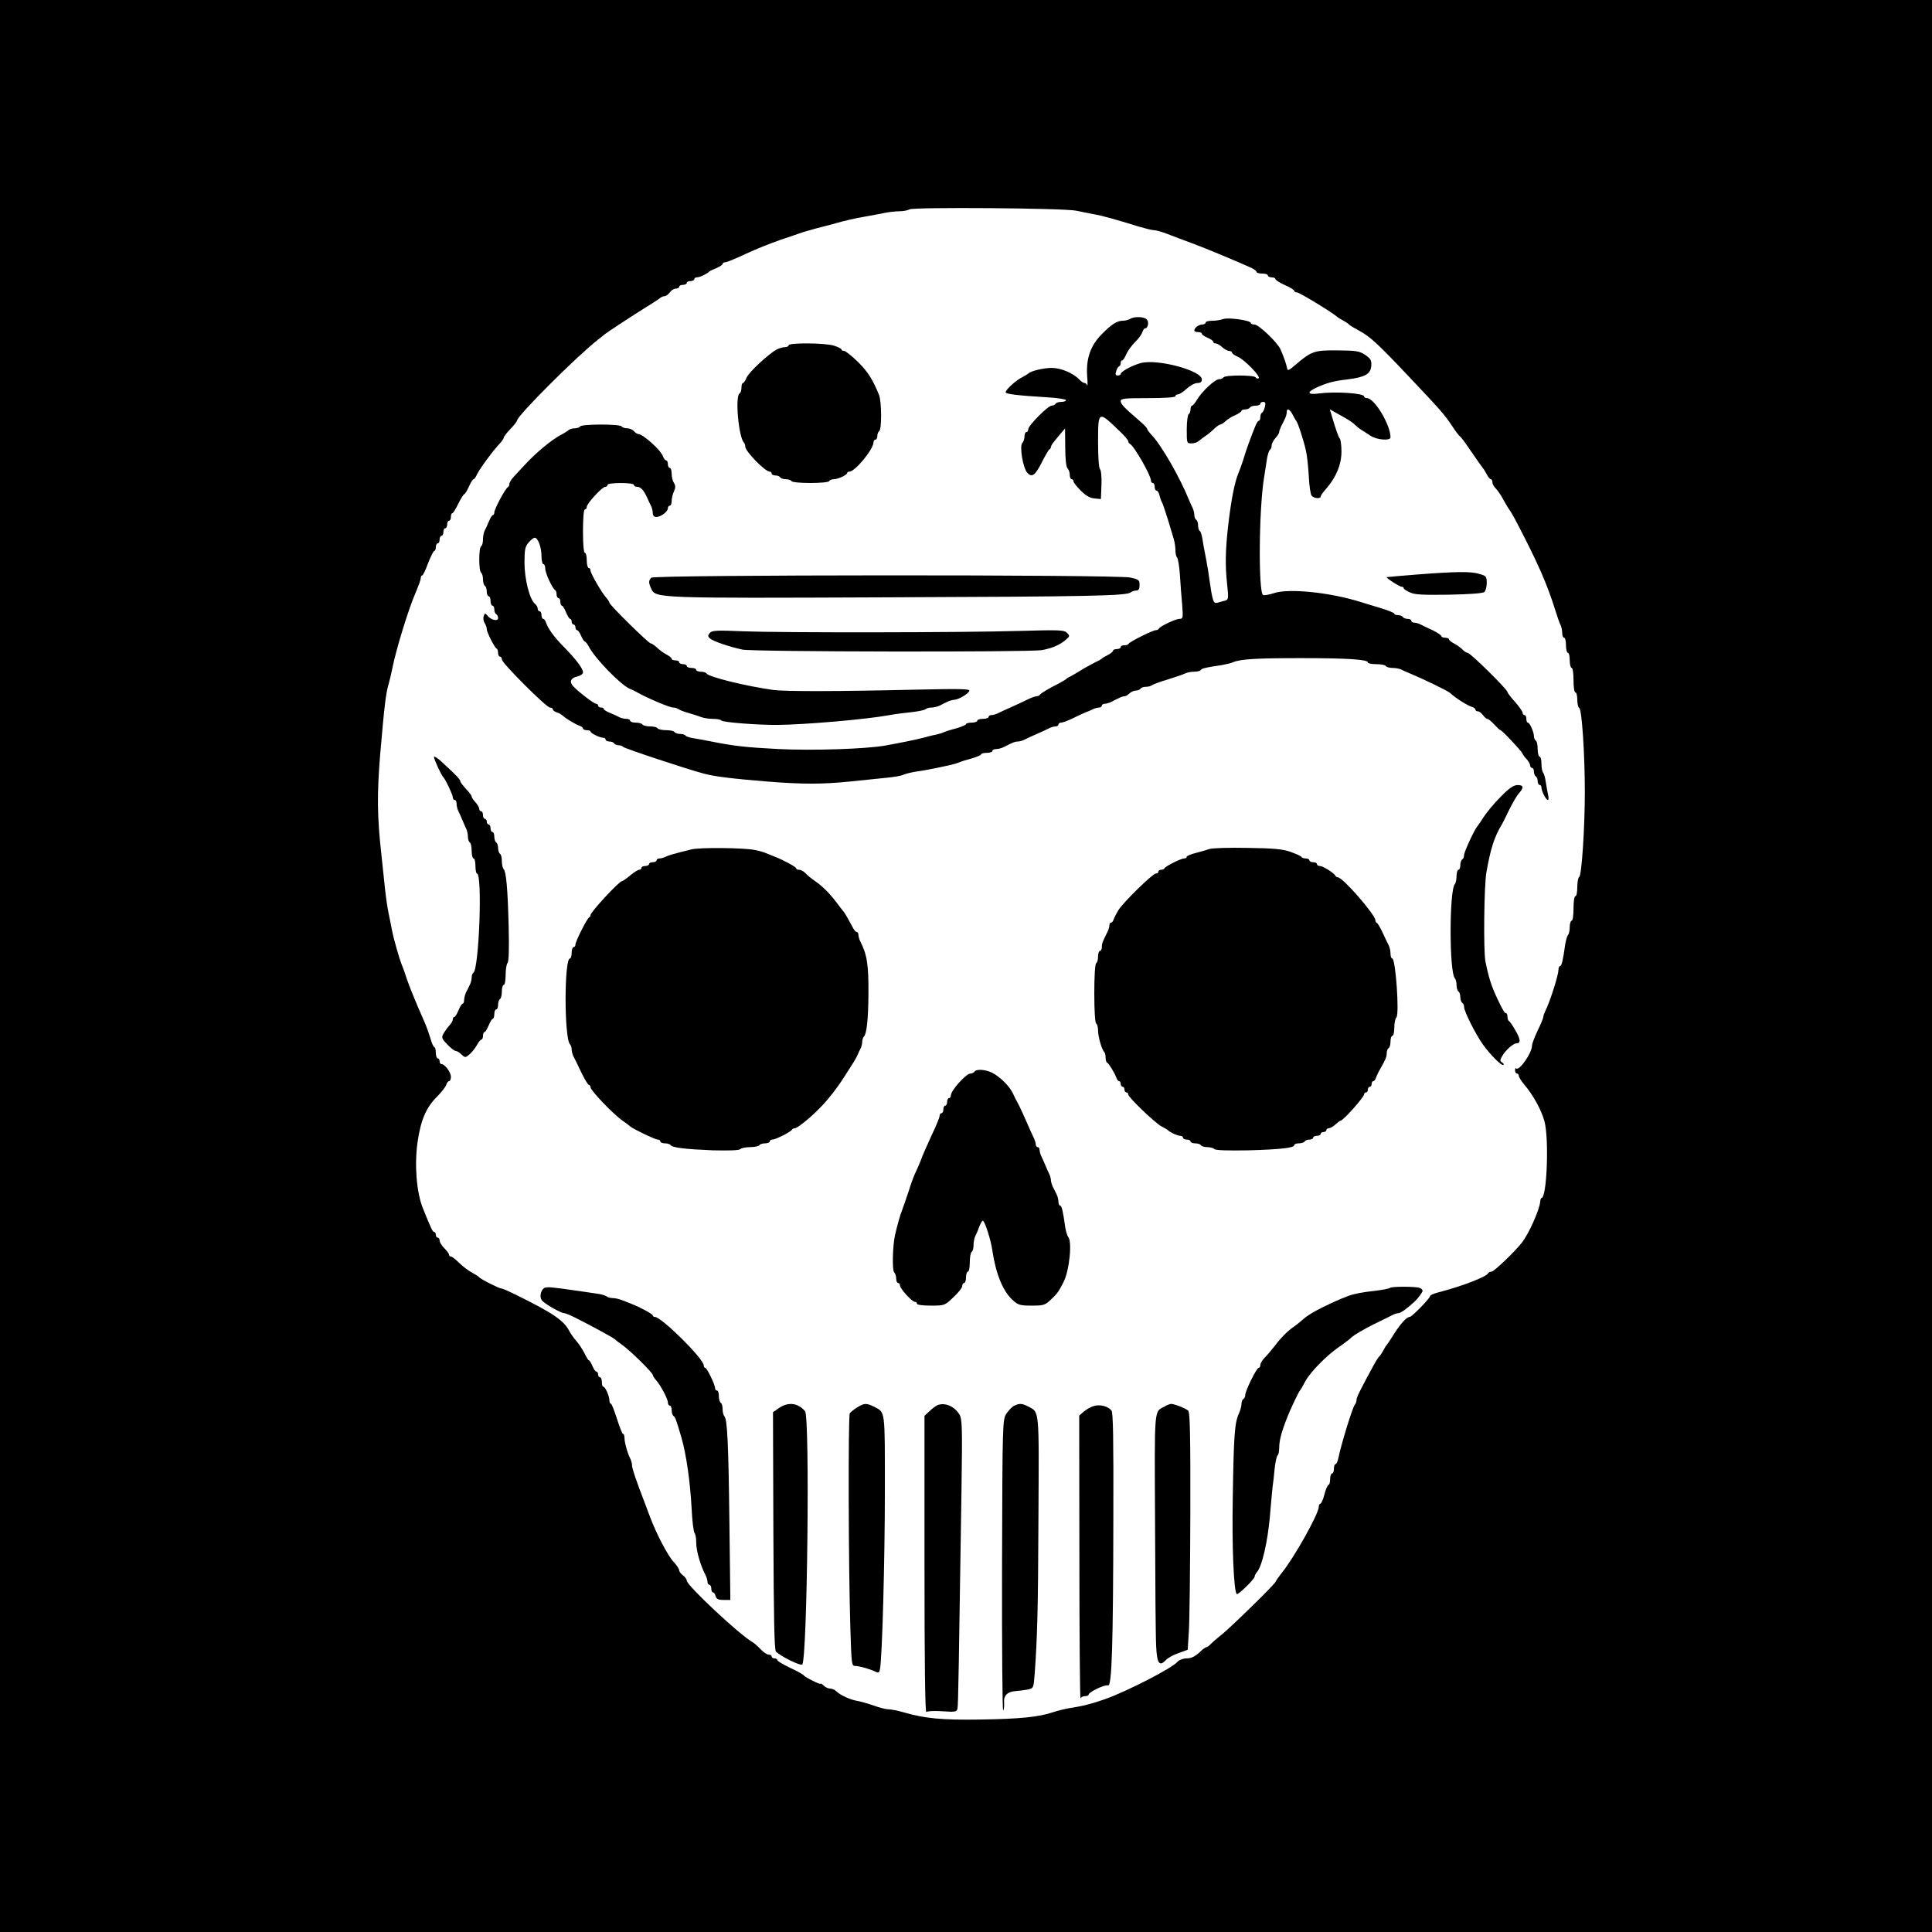 <?xml version="1.0" standalone="no"?>
<!DOCTYPE svg PUBLIC "-//W3C//DTD SVG 20010904//EN"
 "http://www.w3.org/TR/2001/REC-SVG-20010904/DTD/svg10.dtd">
<svg version="1.0" xmlns="http://www.w3.org/2000/svg"
 width="1024pt" height="1024pt" viewBox="0 0 1024 1024"
 preserveAspectRatio="xMidYMid meet">
<g transform="translate(0,1024) scale(0.1,-0.1)"
fill="#000000" stroke="none">
<path d="M0 5120 l0 -5120 5120 0 5120 0 0 5120 0 5120 -5120 0 -5120 0 0
-5120z m5705 4003 c28 -6 68 -14 90 -18 40 -6 126 -30 241 -66 34 -10 70 -19
80 -19 11 0 44 -9 74 -21 30 -12 89 -34 130 -49 71 -26 252 -102 313 -130 15
-7 27 -17 27 -22 0 -4 14 -8 30 -8 17 0 30 -4 30 -10 0 -5 9 -10 20 -10 11 0
20 -4 20 -9 0 -5 23 -20 50 -32 28 -12 50 -26 50 -31 0 -4 7 -8 15 -8 12 0
178 -101 211 -128 5 -5 21 -15 35 -22 13 -7 26 -16 29 -20 3 -4 28 -19 56 -34
57 -31 99 -70 266 -247 160 -169 184 -196 224 -256 18 -28 37 -53 41 -55 5 -1
32 -39 62 -83 30 -44 57 -82 60 -85 3 -3 12 -17 20 -32 8 -16 18 -28 23 -28 4
0 8 -7 8 -16 0 -9 8 -24 18 -33 9 -9 28 -36 41 -61 14 -25 27 -47 30 -50 3 -3
23 -36 43 -75 108 -207 157 -318 200 -455 11 -36 24 -73 29 -82 5 -10 9 -29 9
-43 0 -14 5 -25 10 -25 6 0 10 -18 10 -40 0 -22 5 -40 10 -40 6 0 10 -18 10
-40 0 -22 5 -40 10 -40 6 0 10 -28 10 -65 0 -37 4 -65 10 -65 6 0 10 -18 10
-39 0 -22 5 -41 10 -43 14 -4 30 -245 30 -443 0 -194 -17 -449 -30 -453 -5 -2
-10 -26 -10 -53 0 -27 -4 -49 -10 -49 -6 0 -10 -28 -10 -65 0 -37 -4 -65 -10
-65 -5 0 -10 -15 -10 -33 0 -18 -4 -37 -9 -42 -5 -6 -11 -28 -15 -50 -12 -87
-19 -115 -27 -115 -5 0 -9 -10 -9 -21 0 -29 -46 -172 -71 -221 -5 -10 -9 -22
-9 -28 0 -5 -13 -38 -30 -72 -16 -34 -30 -70 -30 -80 0 -39 -68 -136 -84 -121
-3 4 -6 -1 -6 -10 0 -10 5 -17 10 -17 6 0 10 -6 10 -12 0 -7 14 -29 30 -48 45
-52 90 -134 106 -193 25 -94 13 -407 -16 -407 -3 0 -6 -10 -7 -22 -4 -42 -61
-170 -98 -216 -38 -48 -147 -152 -159 -152 -8 0 -16 -4 -18 -8 -8 -19 -140
-70 -265 -102 -24 -6 -43 -15 -43 -19 0 -12 -97 -111 -108 -111 -16 0 -47 -34
-80 -85 -17 -27 -35 -55 -40 -61 -5 -5 -15 -21 -22 -35 -7 -13 -16 -26 -20
-29 -4 -3 -18 -25 -31 -49 -72 -133 -89 -167 -89 -181 0 -9 -4 -20 -9 -25 -12
-13 -74 -215 -87 -282 -4 -18 -10 -33 -15 -33 -5 0 -9 -11 -9 -25 0 -14 -4
-25 -10 -25 -5 0 -10 -13 -10 -30 0 -16 -4 -30 -8 -30 -5 0 -15 -23 -22 -50
-7 -28 -17 -50 -22 -50 -4 0 -8 -7 -8 -16 0 -37 -131 -271 -198 -353 -15 -19
-29 -39 -31 -45 -6 -15 -248 -252 -291 -284 -19 -15 -42 -35 -51 -44 -9 -10
-20 -18 -23 -18 -4 0 -13 -6 -21 -12 -38 -37 -58 -48 -86 -48 -18 0 -39 -8
-48 -18 -30 -35 -269 -157 -384 -198 -72 -25 -118 -37 -191 -48 -22 -4 -60
-13 -84 -21 -75 -26 -179 -36 -387 -39 -202 -3 -290 5 -405 38 -30 9 -66 16
-80 16 -14 0 -49 9 -79 20 -29 10 -69 22 -88 25 -37 6 -89 30 -111 51 -7 8
-22 14 -32 14 -10 0 -26 7 -34 16 -9 8 -16 13 -16 10 0 -8 -83 34 -90 44 -3 5
-35 23 -72 40 -38 18 -68 36 -68 41 0 5 -7 9 -15 9 -8 0 -15 5 -15 10 0 6 -7
10 -16 10 -9 0 -28 13 -42 28 -15 16 -34 33 -43 38 -68 38 -349 301 -349 326
0 8 -9 20 -20 28 -11 8 -20 20 -20 27 0 7 -14 28 -30 45 -29 30 -93 152 -125
239 -8 21 -21 56 -29 77 -44 114 -66 179 -66 195 0 9 -4 25 -9 35 -15 29 -31
87 -31 110 0 12 -3 22 -8 22 -4 0 -18 36 -32 80 -14 44 -28 80 -32 80 -5 0 -8
8 -8 18 0 22 -22 72 -32 72 -5 0 -8 11 -8 25 0 14 -4 25 -10 25 -5 0 -10 7
-10 15 0 8 -4 15 -9 15 -5 0 -14 13 -21 30 -7 16 -15 30 -19 30 -3 0 -14 18
-24 39 -11 21 -29 49 -42 63 -12 14 -30 38 -38 54 -28 54 -84 93 -270 185 -43
22 -82 39 -88 39 -12 0 -112 50 -119 60 -3 4 -20 15 -37 24 -18 9 -48 32 -68
51 -19 19 -39 35 -45 35 -5 0 -10 4 -10 10 0 5 -11 20 -25 34 -14 14 -25 32
-25 41 0 8 -4 15 -10 15 -5 0 -10 7 -10 15 0 8 -4 15 -8 15 -9 0 -16 15 -61
127 -33 82 -45 228 -28 348 17 118 45 184 103 242 23 23 45 51 49 62 3 12 11
21 16 21 5 0 9 10 9 23 0 24 -33 67 -50 67 -6 0 -10 7 -10 15 0 8 -4 15 -10
15 -5 0 -10 14 -10 30 0 17 -4 30 -8 30 -4 0 -14 21 -21 48 -8 26 -22 65 -32
87 -49 111 -79 185 -94 230 -9 28 -20 59 -25 70 -13 32 -43 136 -52 183 -4 23
-13 63 -18 90 -6 26 -15 88 -20 137 -5 50 -14 131 -19 180 -22 196 -23 318 -6
525 22 257 30 325 45 375 6 22 15 58 19 80 18 95 88 325 128 413 12 29 23 59
23 67 0 8 3 15 8 15 4 0 18 29 31 65 14 36 29 65 33 65 4 0 8 9 8 20 0 11 5
20 10 20 6 0 10 9 10 20 0 11 5 20 10 20 6 0 10 9 10 20 0 11 5 20 10 20 6 0
10 9 10 20 0 11 5 20 10 20 6 0 10 9 10 20 0 11 3 20 8 20 4 0 18 23 31 50 14
28 28 50 31 50 4 0 15 18 25 40 10 22 21 40 25 40 4 0 12 11 18 25 14 30 87
129 120 163 12 13 22 27 22 32 0 5 16 26 35 46 19 19 35 40 35 44 0 25 315
340 430 430 14 11 30 23 35 28 18 14 126 85 204 134 42 26 81 51 88 57 7 6 18
11 25 11 8 0 20 9 28 20 8 11 22 20 32 20 10 0 18 5 18 10 0 6 9 10 20 10 11
0 20 5 20 10 0 6 9 10 20 10 11 0 20 5 20 10 0 6 7 10 15 10 15 0 54 19 65 31
3 3 20 11 38 18 17 8 32 17 32 22 0 5 7 9 15 9 8 0 56 20 107 44 51 24 134 57
183 74 50 17 104 35 120 41 17 5 48 14 70 20 22 5 72 19 110 29 39 11 102 26
140 32 39 7 89 16 112 21 23 5 59 9 80 9 21 0 45 5 53 10 20 13 819 7 885 -7z"/>
<path d="M5990 8550 c-8 -5 -25 -10 -38 -10 -32 0 -60 -18 -113 -72 -59 -59
-83 -129 -77 -220 3 -35 3 -57 0 -50 -2 6 -8 12 -14 12 -6 0 -18 8 -27 18 -32
34 -97 62 -147 62 -42 0 -111 -16 -124 -30 -3 -3 -18 -12 -33 -20 -33 -16 -87
-66 -87 -79 0 -10 64 -17 223 -27 53 -3 97 -10 97 -15 0 -5 -11 -9 -24 -9 -14
0 -28 -4 -31 -10 -3 -5 -13 -10 -21 -10 -19 0 -124 -105 -124 -125 0 -8 -4
-15 -10 -15 -5 0 -10 -10 -10 -23 0 -13 -5 -28 -11 -34 -17 -17 3 -136 27
-160 24 -25 41 -12 75 55 19 37 37 69 41 70 5 2 8 8 8 13 0 5 8 18 18 30 9 11
26 31 37 45 l20 23 1 -99 c0 -63 5 -105 12 -112 7 -7 12 -22 12 -35 0 -13 5
-23 10 -23 6 0 10 -5 10 -12 0 -6 18 -28 39 -49 27 -27 49 -39 73 -41 l33 -3
3 74 c2 42 -2 79 -8 85 -6 6 -10 64 -10 143 0 167 1 167 111 61 27 -25 49 -51
49 -56 0 -6 4 -12 8 -14 21 -8 112 -167 112 -194 0 -8 5 -14 10 -14 6 0 10 -9
10 -20 0 -11 4 -20 10 -20 5 0 13 -12 16 -27 4 -16 10 -32 14 -38 3 -5 16 -44
29 -85 12 -41 27 -89 32 -106 5 -17 9 -44 9 -60 0 -17 4 -34 9 -39 5 -6 12
-48 15 -95 3 -47 8 -118 12 -157 5 -68 4 -73 -14 -73 -21 0 -105 -40 -110 -52
-2 -5 -9 -8 -16 -8 -16 0 -140 -62 -144 -72 -2 -5 -12 -8 -23 -8 -10 0 -19 -4
-19 -10 0 -5 -9 -10 -20 -10 -11 0 -20 -4 -20 -8 0 -5 -12 -15 -27 -23 -16 -8
-30 -16 -33 -20 -3 -3 -21 -13 -40 -22 -19 -10 -53 -28 -75 -42 -22 -14 -47
-28 -55 -32 -8 -3 -17 -9 -20 -13 -3 -3 -34 -21 -70 -39 -36 -19 -66 -38 -68
-43 -2 -4 -10 -8 -17 -8 -7 0 -30 -8 -52 -19 -21 -10 -60 -29 -88 -41 -27 -12
-58 -26 -67 -31 -10 -5 -25 -9 -33 -9 -8 0 -15 -4 -15 -10 0 -5 -13 -10 -30
-10 -16 0 -30 -4 -30 -10 0 -5 -13 -10 -30 -10 -16 0 -30 -4 -30 -8 0 -4 -21
-13 -47 -21 -27 -7 -57 -16 -68 -21 -11 -5 -31 -11 -45 -14 -14 -2 -43 -10
-65 -16 -43 -11 -117 -26 -205 -42 -108 -18 -383 -27 -565 -18 -173 9 -235 16
-355 40 -30 6 -72 14 -93 17 -20 3 -40 9 -43 14 -3 5 -16 9 -29 9 -13 0 -27 5
-30 10 -3 6 -24 10 -45 10 -21 0 -42 5 -45 10 -3 6 -21 10 -40 10 -19 0 -37 5
-40 10 -3 6 -19 10 -36 10 -16 0 -29 5 -29 10 0 6 -9 10 -20 10 -11 0 -28 4
-38 9 -9 5 -32 16 -50 23 -17 7 -32 16 -32 20 0 5 -7 8 -15 8 -8 0 -15 5 -15
10 0 6 -5 10 -11 10 -11 0 -93 63 -121 93 -22 24 -13 44 23 52 17 4 29 13 29
22 0 20 -38 70 -104 137 -51 52 -82 95 -93 129 -3 9 -9 17 -14 17 -5 0 -9 9
-9 20 0 11 -4 20 -10 20 -5 0 -10 6 -10 14 0 7 -6 19 -14 25 -29 24 -56 131
-56 218 0 71 3 86 22 108 12 14 26 25 32 25 17 0 36 -50 36 -97 0 -24 5 -43
10 -43 6 0 10 -11 10 -24 0 -24 39 -108 53 -114 4 -2 7 -12 7 -23 0 -10 5 -19
10 -19 6 0 10 -9 10 -20 0 -11 4 -20 8 -20 5 0 14 -16 22 -35 8 -19 17 -35 22
-35 4 0 8 -7 8 -15 0 -8 5 -15 10 -15 6 0 10 -7 10 -15 0 -8 4 -15 9 -15 5 0
14 -13 21 -30 7 -16 16 -30 20 -30 3 0 13 -12 21 -27 31 -61 166 -200 214
-222 17 -7 37 -17 45 -22 54 -30 169 -79 188 -79 10 0 22 -4 28 -8 5 -5 29
-14 54 -21 25 -7 55 -17 68 -22 13 -5 40 -9 62 -9 21 0 41 -4 44 -9 6 -9 193
-24 296 -23 141 1 471 29 595 52 33 6 87 13 120 16 33 4 64 10 70 15 5 5 19 9
32 9 13 0 32 5 43 10 11 6 29 15 40 20 11 6 28 10 37 11 24 1 76 32 81 48 3
10 -50 11 -279 6 -424 -10 -697 -10 -759 -2 -149 21 -344 69 -356 88 -3 5 -16
9 -30 9 -13 0 -24 5 -24 10 0 6 -11 10 -25 10 -14 0 -25 5 -25 10 0 6 -9 10
-20 10 -11 0 -20 5 -20 10 0 6 -9 10 -20 10 -11 0 -20 4 -20 8 0 5 -12 15 -27
23 -16 8 -38 24 -51 37 -13 12 -27 22 -33 22 -11 0 -219 204 -219 216 0 4 -7
15 -15 24 -25 27 -85 131 -85 146 0 8 -4 14 -10 14 -5 0 -10 18 -10 40 0 22
-4 40 -10 40 -6 0 -10 45 -10 115 0 70 4 115 10 115 6 0 10 6 10 14 0 17 82
106 98 106 7 0 12 5 12 10 0 6 30 10 70 10 40 0 70 -4 70 -10 0 -5 7 -10 16
-10 19 0 35 -16 53 -55 7 -16 17 -38 22 -47 5 -10 9 -27 9 -38 0 -12 7 -20 18
-20 24 0 62 28 62 46 0 8 5 14 10 14 6 0 10 11 10 25 0 13 5 36 12 50 9 21 9
31 0 46 -7 10 -12 32 -12 49 0 16 -4 30 -10 30 -5 0 -10 9 -10 20 0 11 -4 20
-9 20 -5 0 -12 9 -16 19 -10 34 -107 121 -133 121 -5 0 -15 7 -22 15 -7 8 -23
15 -36 15 -12 0 -26 5 -29 10 -3 6 -52 10 -110 10 -58 0 -107 -4 -110 -10 -3
-5 -16 -10 -29 -10 -12 0 -26 -4 -32 -9 -5 -5 -25 -18 -45 -28 -45 -24 -129
-93 -183 -152 -23 -24 -51 -55 -63 -68 -13 -13 -23 -30 -23 -38 0 -7 -4 -15
-8 -17 -12 -4 -72 -116 -72 -134 0 -8 -3 -14 -8 -14 -4 0 -13 -15 -20 -32 -7
-18 -18 -41 -23 -50 -5 -10 -9 -31 -9 -47 0 -17 -4 -33 -10 -36 -13 -8 -13
-132 0 -140 5 -3 10 -19 10 -35 0 -16 5 -32 10 -35 6 -3 10 -17 10 -31 0 -13
5 -24 10 -24 6 0 10 -11 10 -25 0 -14 5 -25 10 -25 6 0 10 -9 10 -19 0 -11 4
-23 10 -26 6 -3 10 -13 10 -21 0 -19 -39 -10 -57 14 -11 13 -13 13 -19 -3 -4
-10 -2 -26 4 -36 7 -10 12 -25 12 -33 0 -17 42 -100 53 -104 4 -2 7 -12 7 -23
0 -10 5 -19 10 -19 6 0 10 -7 10 -15 0 -19 236 -255 255 -255 8 0 15 -4 15 -9
0 -5 9 -13 20 -16 11 -3 26 -12 33 -18 18 -17 69 -47 90 -54 9 -3 17 -9 17
-14 0 -5 9 -9 20 -9 11 0 20 -3 20 -7 0 -9 49 -33 67 -33 7 0 13 -4 13 -10 0
-5 9 -10 19 -10 11 0 23 -4 26 -10 3 -5 15 -10 25 -10 10 0 20 -4 22 -8 3 -7
331 -116 428 -142 59 -16 153 -27 335 -42 191 -15 291 -15 440 0 66 7 154 16
195 20 41 4 81 11 88 16 8 4 39 12 70 17 32 4 77 13 102 18 25 5 59 13 75 16
17 4 39 10 50 15 11 5 41 14 68 21 26 8 47 17 47 21 0 4 14 8 30 8 17 0 30 5
30 10 0 6 9 10 20 10 11 0 30 5 43 12 47 24 57 28 72 28 8 0 23 4 33 9 9 5 40
19 67 31 28 12 58 26 67 31 10 5 25 9 33 9 8 0 15 5 15 10 0 6 6 10 14 10 8 0
34 10 58 21 23 12 54 26 68 32 14 5 33 13 42 18 10 5 25 9 33 9 8 0 15 5 15
10 0 6 7 10 15 10 8 0 24 5 35 10 11 6 29 15 40 20 11 6 25 10 31 10 6 0 17 7
25 15 9 8 24 15 34 15 10 0 22 5 25 10 3 6 16 10 29 10 12 0 26 4 31 8 6 5 44
19 85 31 41 13 83 27 92 32 10 5 31 9 47 9 17 0 32 4 35 9 6 9 30 14 111 26
22 4 49 10 60 15 39 17 122 22 360 22 247 0 355 -7 355 -23 0 -5 20 -9 44 -9
25 0 48 -4 51 -10 3 -5 19 -10 36 -10 16 0 37 -4 47 -9 9 -5 28 -13 42 -19 82
-34 202 -93 215 -104 33 -30 90 -66 118 -75 9 -3 17 -9 17 -14 0 -5 6 -9 13
-9 7 0 19 -9 27 -20 8 -11 18 -20 23 -20 5 0 22 -13 37 -30 15 -16 30 -30 33
-30 8 0 111 -110 116 -123 2 -6 12 -20 23 -31 10 -11 18 -26 18 -33 0 -7 5
-13 10 -13 6 0 10 -9 10 -19 0 -11 5 -23 10 -26 6 -3 10 -15 10 -26 0 -10 5
-19 10 -19 6 0 10 -6 10 -13 0 -20 24 -67 34 -67 4 0 5 12 1 28 -3 15 -9 45
-12 67 -3 22 -9 44 -14 50 -5 5 -9 26 -9 47 0 21 -4 38 -10 38 -5 0 -10 18
-10 39 0 22 -4 43 -10 46 -5 3 -10 14 -10 24 0 21 -22 71 -32 71 -5 0 -8 9 -8
20 0 11 -4 20 -10 20 -5 0 -10 6 -10 13 0 6 -18 32 -40 57 -22 24 -40 48 -40
52 0 14 -197 208 -211 208 -6 0 -19 8 -28 18 -9 9 -28 23 -43 31 -16 8 -28 18
-28 23 0 4 -9 8 -20 8 -11 0 -20 4 -20 8 0 5 -21 19 -47 32 -27 12 -56 26 -65
31 -10 5 -25 9 -33 9 -8 0 -15 5 -15 10 0 6 -9 10 -19 10 -11 0 -23 5 -26 10
-3 6 -15 10 -26 10 -10 0 -19 3 -19 8 0 4 -35 18 -78 31 -42 12 -88 27 -102
31 -163 51 -382 73 -459 46 -24 -8 -49 -12 -56 -10 -26 10 -23 458 5 624 6 36
13 82 16 103 4 20 10 40 15 43 5 3 9 13 9 23 0 9 9 27 20 39 11 12 20 26 20
32 0 6 5 19 10 30 6 11 15 29 20 40 6 11 10 27 10 35 0 24 15 18 31 -12 8 -16
16 -30 19 -33 8 -7 41 -107 52 -160 6 -25 12 -85 15 -135 2 -49 9 -95 15 -102
12 -15 48 -18 48 -4 0 4 13 24 30 42 52 60 80 128 80 195 0 33 -4 64 -9 70 -7
8 -19 41 -46 132 l-7 23 35 -20 c19 -10 45 -25 58 -33 13 -7 31 -20 39 -28 8
-8 24 -21 35 -28 11 -7 34 -21 50 -32 33 -22 105 -27 105 -8 0 66 -85 208
-125 208 -8 0 -15 4 -15 9 0 17 -152 27 -237 16 -63 -9 -70 5 -17 30 54 25 92
36 165 44 94 12 123 28 127 71 2 30 -2 38 -32 59 -32 21 -47 23 -148 24 -124
1 -137 -4 -226 -80 -31 -27 -38 -29 -40 -15 -4 22 -21 70 -36 102 -16 36 -115
130 -137 130 -11 0 -19 3 -19 8 0 14 -120 31 -147 21 -13 -5 -40 -9 -59 -9
-19 0 -34 -4 -34 -10 0 -5 -8 -10 -18 -10 -19 0 -42 -18 -42 -32 0 -4 9 -8 20
-8 11 0 20 -4 20 -9 0 -5 14 -14 30 -21 17 -7 30 -16 30 -21 0 -5 6 -9 13 -9
7 0 23 -9 35 -20 12 -11 28 -20 37 -20 8 0 15 -4 15 -9 0 -5 13 -14 29 -21 35
-14 125 -106 112 -115 -5 -3 -12 -1 -16 5 -8 13 -162 13 -170 0 -3 -5 -14 -10
-24 -10 -22 0 -90 -64 -117 -109 -10 -17 -22 -31 -26 -31 -4 0 -8 -9 -8 -19 0
-11 -4 -23 -10 -26 -5 -3 -10 -40 -10 -81 0 -73 0 -74 26 -74 14 0 31 6 38 13
8 6 24 19 36 27 13 8 33 25 46 38 13 12 27 22 32 22 4 0 17 8 28 18 10 10 34
25 52 32 17 8 32 18 32 22 0 5 9 8 19 8 11 0 23 5 26 10 3 6 17 10 31 10 13 0
24 5 24 10 0 6 7 10 15 10 12 0 14 -7 9 -27 -4 -16 -11 -29 -16 -31 -4 -2 -8
-12 -8 -23 0 -10 -3 -19 -8 -19 -4 0 -12 -12 -18 -27 -23 -55 -53 -139 -64
-178 -7 -22 -18 -53 -25 -70 -21 -47 -40 -146 -56 -285 -14 -125 -16 -207 -5
-306 8 -76 7 -82 -10 -87 -11 -3 -29 -8 -40 -11 -23 -7 -27 4 -45 129 -4 33
-13 85 -19 115 -6 30 -14 72 -17 93 -3 20 -9 40 -14 43 -5 3 -9 16 -9 29 0 13
-4 27 -10 30 -5 3 -10 15 -10 26 0 10 -4 27 -9 37 -5 9 -13 28 -19 42 -48 119
-145 288 -196 342 -14 15 -26 31 -26 35 0 5 -18 24 -41 43 -79 68 -99 88 -99
104 0 14 19 16 145 16 90 0 145 4 145 10 0 6 6 10 14 10 8 0 28 14 46 30 18
17 43 30 56 30 17 0 24 6 24 19 0 47 -234 110 -323 87 -45 -12 -107 -45 -107
-58 0 -4 -7 -8 -16 -8 -11 0 -14 6 -8 23 3 12 11 24 15 25 5 2 9 10 9 18 0 8
3 14 8 14 4 0 14 14 21 32 8 18 29 47 47 65 18 17 35 41 39 53 3 11 10 20 15
20 14 0 21 32 9 46 -13 16 -67 18 -89 4z"/>
<path d="M4180 8410 c0 -5 -9 -10 -20 -10 -11 0 -30 -6 -43 -12 -46 -26 -146
-119 -159 -148 -7 -17 -16 -30 -20 -30 -5 0 -8 -11 -8 -24 0 -14 -4 -28 -10
-31 -25 -15 -5 -233 23 -261 4 -4 7 -13 7 -21 0 -25 105 -133 130 -133 5 0 10
-4 10 -10 0 -5 9 -10 19 -10 11 0 23 -4 26 -10 3 -5 17 -10 30 -10 13 0 27 -4
30 -10 3 -6 48 -10 100 -10 52 0 97 4 100 10 3 6 14 10 24 10 21 0 71 22 71
33 0 4 5 7 11 7 31 0 129 119 129 157 0 7 5 13 10 13 6 0 10 9 10 19 0 11 5
23 10 26 14 8 13 157 -1 192 -34 83 -60 124 -113 176 -32 31 -65 57 -72 57 -8
0 -14 3 -14 8 0 4 -18 13 -40 20 -48 15 -240 16 -240 2z"/>
<path d="M7510 7195 c-85 -7 -157 -13 -160 -14 -8 -2 68 -51 79 -51 6 0 11 -3
11 -8 0 -4 15 -14 33 -22 25 -12 68 -14 207 -12 105 2 179 7 187 14 7 6 13 27
13 48 0 34 -3 38 -39 48 -45 14 -121 13 -331 -3z"/>
<path d="M3452 7178 c-15 -15 -15 -27 0 -59 23 -50 32 -50 1243 -45 1099 4
1280 8 1299 27 6 5 18 9 28 9 13 0 18 8 18 29 0 27 -4 30 -50 40 -76 16 -2522
15 -2538 -1z"/>
<path d="M3762 6885 c-11 -13 -11 -18 0 -28 15 -15 103 -45 173 -60 57 -12
1512 -14 1585 -3 53 9 97 27 129 55 22 19 22 21 6 37 -15 15 -39 16 -248 10
-311 -9 -1261 -10 -1467 -2 -143 6 -167 5 -178 -9z"/>
<path d="M2300 6228 c0 -12 39 -97 50 -108 12 -12 50 -93 50 -106 0 -8 5 -14
10 -14 6 0 10 -9 10 -20 0 -11 4 -28 9 -38 5 -9 14 -30 21 -47 7 -16 16 -38
21 -47 5 -10 9 -29 9 -42 0 -14 5 -28 10 -31 6 -3 10 -24 10 -46 0 -21 5 -39
10 -39 6 0 10 -18 10 -40 0 -22 4 -40 8 -40 30 0 11 -507 -19 -526 -5 -3 -9
-14 -9 -25 0 -10 -4 -28 -10 -39 -5 -11 -14 -29 -20 -40 -5 -11 -10 -29 -10
-40 0 -11 -4 -20 -8 -20 -5 0 -14 -16 -22 -35 -8 -19 -17 -35 -22 -35 -4 0 -8
-6 -8 -13 0 -7 -8 -22 -19 -33 -10 -11 -24 -31 -31 -43 -11 -21 -8 -27 21 -57
18 -19 38 -34 44 -34 6 0 20 -8 31 -19 20 -18 21 -18 45 3 13 12 30 34 38 49
8 15 18 27 23 27 4 0 8 9 8 20 0 11 4 20 8 20 5 0 14 16 22 35 8 19 17 35 22
35 4 0 8 11 8 25 0 14 5 25 10 25 6 0 10 11 10 24 0 14 5 28 10 31 6 3 10 22
10 41 0 19 5 34 10 34 6 0 10 24 10 53 0 29 5 58 10 63 7 7 9 74 6 195 -5 199
-13 289 -27 303 -5 6 -9 25 -9 42 0 18 -4 36 -10 39 -5 3 -10 17 -10 30 0 13
-4 27 -10 30 -5 3 -10 17 -10 31 0 13 -4 24 -10 24 -5 0 -10 9 -10 20 0 11 -4
20 -10 20 -5 0 -10 7 -10 15 0 8 -4 15 -10 15 -5 0 -10 9 -10 20 0 11 -4 20
-10 20 -5 0 -10 6 -10 13 0 7 -9 23 -20 35 -11 12 -20 25 -20 30 0 5 -13 23
-30 40 -16 18 -30 36 -30 40 0 10 -19 30 -89 95 -28 27 -51 42 -51 35z"/>
<path d="M7954 6017 c-34 -34 -74 -82 -90 -107 -16 -25 -31 -47 -34 -50 -13
-13 -70 -135 -70 -151 0 -10 -4 -21 -10 -24 -5 -3 -10 -17 -10 -31 0 -13 -4
-24 -10 -24 -5 0 -10 -15 -10 -33 0 -18 -4 -37 -9 -43 -30 -32 -30 -467 0
-499 5 -5 9 -21 9 -36 0 -15 5 -31 10 -34 6 -3 10 -17 10 -30 0 -13 5 -27 10
-30 6 -3 10 -13 10 -22 0 -23 59 -141 99 -198 40 -56 102 -118 110 -109 3 3
-1 9 -8 13 -11 7 -11 13 0 32 15 29 59 69 76 69 24 0 23 21 -4 67 -15 27 -31
50 -35 51 -4 2 -8 12 -8 23 0 10 -3 19 -8 19 -7 0 -14 10 -46 77 -31 66 -46
112 -63 198 -11 58 -7 400 5 470 22 127 43 191 82 255 5 8 23 44 40 80 18 36
40 74 51 86 27 29 24 44 -8 43 -20 0 -45 -17 -89 -62z"/>
<path d="M3665 5738 c-102 -25 -121 -31 -137 -39 -10 -5 -25 -9 -33 -9 -8 0
-15 -4 -15 -10 0 -5 -9 -10 -20 -10 -11 0 -20 -4 -20 -10 0 -5 -9 -10 -20 -10
-11 0 -20 -4 -20 -10 0 -5 -6 -10 -12 -10 -7 0 -29 -14 -48 -30 -19 -16 -39
-30 -43 -30 -15 0 -167 -164 -167 -180 0 -5 -3 -10 -7 -12 -11 -4 -73 -128
-73 -144 0 -8 -4 -14 -10 -14 -5 0 -10 -13 -10 -30 0 -16 -4 -30 -9 -30 -31 0
-31 -422 0 -455 5 -5 9 -17 9 -27 0 -10 4 -26 9 -36 5 -9 24 -47 41 -84 18
-38 37 -68 41 -68 5 0 9 -6 9 -13 0 -17 122 -144 170 -177 19 -13 37 -27 40
-30 10 -11 132 -70 146 -70 8 0 14 -4 14 -10 0 -5 11 -10 24 -10 14 0 27 -4
30 -9 9 -14 79 -22 225 -28 87 -2 138 0 144 6 6 6 30 11 53 11 24 0 46 5 49
10 3 6 17 10 31 10 13 0 24 5 24 10 0 6 6 10 14 10 17 0 100 42 104 53 2 4 9
7 15 7 12 0 78 52 126 101 46 45 99 113 138 175 21 33 44 69 51 80 6 10 15 26
18 34 3 8 10 23 15 32 5 10 9 26 9 36 0 10 4 22 9 28 15 15 23 93 24 224 1
157 -7 210 -44 282 -5 10 -9 25 -9 33 0 8 -4 15 -9 15 -5 0 -16 12 -23 28 -19
36 -42 76 -48 82 -3 3 -17 21 -31 40 -38 51 -79 93 -119 120 -19 13 -42 32
-51 42 -9 10 -24 18 -33 18 -9 0 -16 3 -16 8 0 7 -72 46 -115 62 -11 4 -31 12
-45 18 -14 6 -41 14 -60 17 -60 12 -293 14 -335 3z"/>
<path d="M6410 5740 c-14 -5 -46 -14 -72 -21 -27 -6 -48 -16 -48 -20 0 -5 -6
-9 -14 -9 -17 0 -100 -42 -104 -52 -2 -5 -10 -8 -18 -8 -8 0 -14 -4 -14 -10 0
-5 -6 -10 -14 -10 -17 0 -174 -154 -199 -195 -10 -17 -21 -38 -24 -47 -3 -10
-9 -18 -14 -18 -5 0 -9 -7 -9 -15 0 -8 -5 -25 -12 -38 -24 -48 -28 -57 -28
-77 0 -11 -4 -20 -10 -20 -5 0 -10 -13 -10 -29 0 -17 -4 -33 -10 -36 -6 -4
-10 -68 -10 -160 0 -92 4 -156 10 -160 6 -3 10 -21 10 -38 0 -32 20 -101 33
-113 4 -4 7 -17 7 -30 0 -12 3 -24 8 -26 9 -4 41 -57 49 -80 3 -10 9 -18 14
-18 5 0 9 -7 9 -15 0 -8 5 -15 10 -15 6 0 10 -7 10 -15 0 -8 5 -15 10 -15 6 0
10 -5 10 -11 0 -15 142 -151 176 -169 16 -8 31 -17 34 -20 12 -12 51 -30 65
-30 8 0 15 -4 15 -10 0 -5 9 -10 20 -10 11 0 20 -4 20 -10 0 -5 11 -10 24 -10
14 0 28 -4 31 -10 3 -5 19 -10 34 -10 15 0 32 -5 37 -10 7 -7 70 -9 180 -7
174 5 244 13 244 28 0 5 11 9 24 9 14 0 28 5 31 10 3 6 15 10 26 10 10 0 19 5
19 10 0 6 9 10 20 10 11 0 20 5 20 10 0 6 7 10 15 10 8 0 15 5 15 10 0 6 6 10
13 10 7 0 23 9 35 20 12 11 24 20 27 20 14 0 125 125 125 140 0 5 5 10 10 10
6 0 10 7 10 15 0 8 5 15 10 15 6 0 10 7 10 15 0 8 4 15 9 15 5 0 11 8 14 18 3
9 13 31 23 47 28 50 34 64 34 84 0 11 5 23 10 26 6 3 10 19 10 36 0 16 5 29
10 29 6 0 10 19 10 43 0 24 5 48 11 54 17 17 -4 313 -22 313 -5 0 -9 11 -9 25
0 14 -4 33 -9 43 -5 9 -19 40 -32 67 -13 28 -27 52 -31 53 -5 2 -8 8 -8 14 0
29 -173 228 -199 228 -5 0 -11 4 -13 8 -6 14 -66 52 -82 52 -9 0 -16 5 -16 10
0 6 -9 10 -20 10 -11 0 -20 5 -20 10 0 6 -9 10 -19 10 -11 0 -21 4 -23 8 -1 4
-28 16 -58 27 -44 15 -89 19 -230 21 -96 2 -186 -1 -200 -6z"/>
<path d="M5165 4560 c-3 -5 -13 -10 -22 -10 -22 0 -103 -90 -103 -115 0 -8 -4
-15 -10 -15 -5 0 -10 -9 -10 -20 0 -11 -4 -20 -10 -20 -5 0 -10 -9 -10 -20 0
-11 -4 -20 -10 -20 -5 0 -10 -7 -10 -15 0 -8 -19 -54 -42 -102 -22 -49 -44
-97 -48 -108 -10 -28 -31 -77 -41 -97 -5 -10 -21 -53 -34 -95 -14 -43 -30 -87
-34 -98 -9 -21 -25 -78 -37 -130 -13 -57 -16 -187 -5 -198 6 -6 11 -21 11 -34
0 -13 5 -23 10 -23 6 0 10 -6 10 -13 0 -17 64 -87 79 -87 6 0 11 -4 11 -10 0
-6 31 -10 73 -10 73 0 74 0 120 44 26 24 47 51 47 60 0 9 5 16 10 16 6 0 10
14 10 30 0 17 5 30 10 30 6 0 10 22 10 49 0 28 5 53 10 56 6 3 10 19 10 36 0
16 4 37 9 47 5 9 15 32 21 50 7 17 15 32 19 32 10 0 43 -101 51 -160 18 -122
57 -217 109 -262 27 -25 39 -28 99 -28 63 0 71 2 103 33 32 30 41 42 66 92 31
60 47 217 24 240 -5 6 -11 28 -15 50 -12 87 -19 115 -27 115 -5 0 -9 9 -9 20
0 11 -4 29 -10 40 -5 11 -14 29 -20 40 -5 11 -10 27 -10 35 0 8 -4 23 -9 33
-5 9 -14 31 -21 47 -7 17 -16 38 -21 47 -5 10 -9 25 -9 33 0 8 -4 15 -10 15
-5 0 -10 6 -10 13 0 8 -6 27 -14 43 -8 16 -21 45 -29 64 -19 44 -45 101 -56
120 -5 8 -15 28 -22 44 -18 39 -69 89 -110 110 -36 18 -85 21 -94 6z"/>
<path d="M2884 3413 c-19 -13 -25 -48 -12 -65 15 -19 101 -68 118 -68 7 0 33
-11 59 -24 94 -47 206 -109 211 -115 3 -4 21 -18 40 -31 41 -29 160 -146 160
-158 0 -4 8 -17 18 -28 24 -27 62 -99 62 -118 0 -9 5 -16 10 -16 6 0 10 -11
10 -24 0 -14 4 -27 10 -31 9 -5 15 -24 42 -115 26 -92 46 -232 54 -380 3 -63
10 -119 15 -125 5 -5 9 -27 9 -49 0 -45 21 -120 51 -178 5 -10 9 -25 9 -33 0
-8 5 -15 10 -15 6 0 10 -9 10 -20 0 -11 4 -20 9 -20 5 0 11 -9 14 -20 4 -15
14 -20 42 -20 l36 0 -5 408 c-5 424 -11 550 -27 566 -5 6 -9 22 -9 37 0 15 -4
31 -10 34 -5 3 -10 19 -10 36 0 16 -4 29 -10 29 -5 0 -10 5 -10 12 0 19 -43
108 -52 108 -4 0 -8 6 -8 13 0 35 -224 257 -259 257 -6 0 -11 3 -11 8 0 7 -72
46 -115 62 -11 4 -33 13 -48 19 -15 6 -38 11 -50 11 -13 0 -27 4 -32 9 -6 5
-30 12 -55 15 -25 4 -74 11 -110 16 -123 18 -155 21 -166 13z"/>
<path d="M7367 3414 c-4 -4 -37 -10 -74 -15 -76 -8 -118 -17 -148 -28 -56 -22
-75 -31 -137 -61 -37 -18 -81 -44 -97 -59 -16 -14 -39 -33 -51 -41 -34 -23
-72 -61 -103 -103 -16 -20 -39 -48 -53 -62 -13 -13 -24 -31 -24 -40 0 -8 -4
-15 -9 -15 -11 0 -71 -122 -71 -144 0 -8 -4 -18 -10 -21 -5 -3 -10 -15 -10
-27 0 -11 -6 -34 -14 -51 -22 -48 -27 -114 -32 -440 -5 -267 5 -499 21 -516 7
-6 95 80 95 93 0 5 6 17 13 25 26 30 55 157 67 286 6 72 13 146 15 165 3 19 8
63 11 98 4 34 11 65 15 68 5 3 9 21 9 41 0 34 10 74 31 131 22 57 28 70 50
117 13 28 26 52 29 55 3 3 16 25 29 50 28 50 112 136 181 183 25 17 55 40 67
52 13 11 62 40 110 64 49 24 96 47 105 52 10 5 23 9 30 9 11 0 43 22 83 59 19
17 45 51 45 60 0 5 -7 12 -16 15 -21 8 -149 8 -157 0z"/>
<path d="M4130 2778 l-33 -23 2 -629 c2 -470 5 -632 14 -640 26 -26 130 -77
139 -68 27 27 41 1310 15 1342 -36 44 -88 51 -137 18z"/>
<path d="M4544 2781 c-18 -11 -35 -25 -40 -32 -9 -15 -7 -824 3 -1136 6 -196
7 -203 26 -203 22 0 81 -17 109 -31 14 -7 19 -4 22 14 12 60 26 586 26 945 0
437 3 414 -57 446 -41 20 -51 20 -89 -3z"/>
<path d="M4970 2793 c-8 -3 -27 -17 -42 -31 l-28 -26 0 -790 c0 -500 3 -787
10 -780 5 5 43 7 85 4 70 -5 76 -3 80 15 4 19 7 226 21 1147 5 355 4 388 -12
413 -27 42 -75 62 -114 48z"/>
<path d="M5375 2789 c-11 -5 -29 -24 -41 -42 -20 -32 -21 -40 -23 -807 -1
-426 2 -771 6 -766 4 4 6 22 5 40 -4 39 17 60 62 63 17 1 45 5 63 8 31 7 31 7
37 83 14 194 18 333 20 831 3 586 6 554 -56 587 -31 16 -45 17 -73 3z"/>
<path d="M5795 2787 c-16 -5 -40 -19 -52 -30 l-23 -20 1 -756 c0 -416 3 -750
6 -743 2 6 13 12 24 12 10 0 19 4 19 8 0 14 87 55 103 49 20 -7 27 210 28 895
1 409 -1 552 -10 562 -20 24 -63 34 -96 23z"/>
<path d="M6174 2786 c-58 -32 -55 13 -52 -615 1 -317 3 -613 6 -658 4 -89 17
-108 51 -72 10 11 40 28 67 37 l49 18 6 94 c4 52 7 335 8 628 1 415 -2 536
-11 545 -14 13 -78 38 -94 36 -5 -1 -19 -6 -30 -13z"/>
</g>
</svg>
